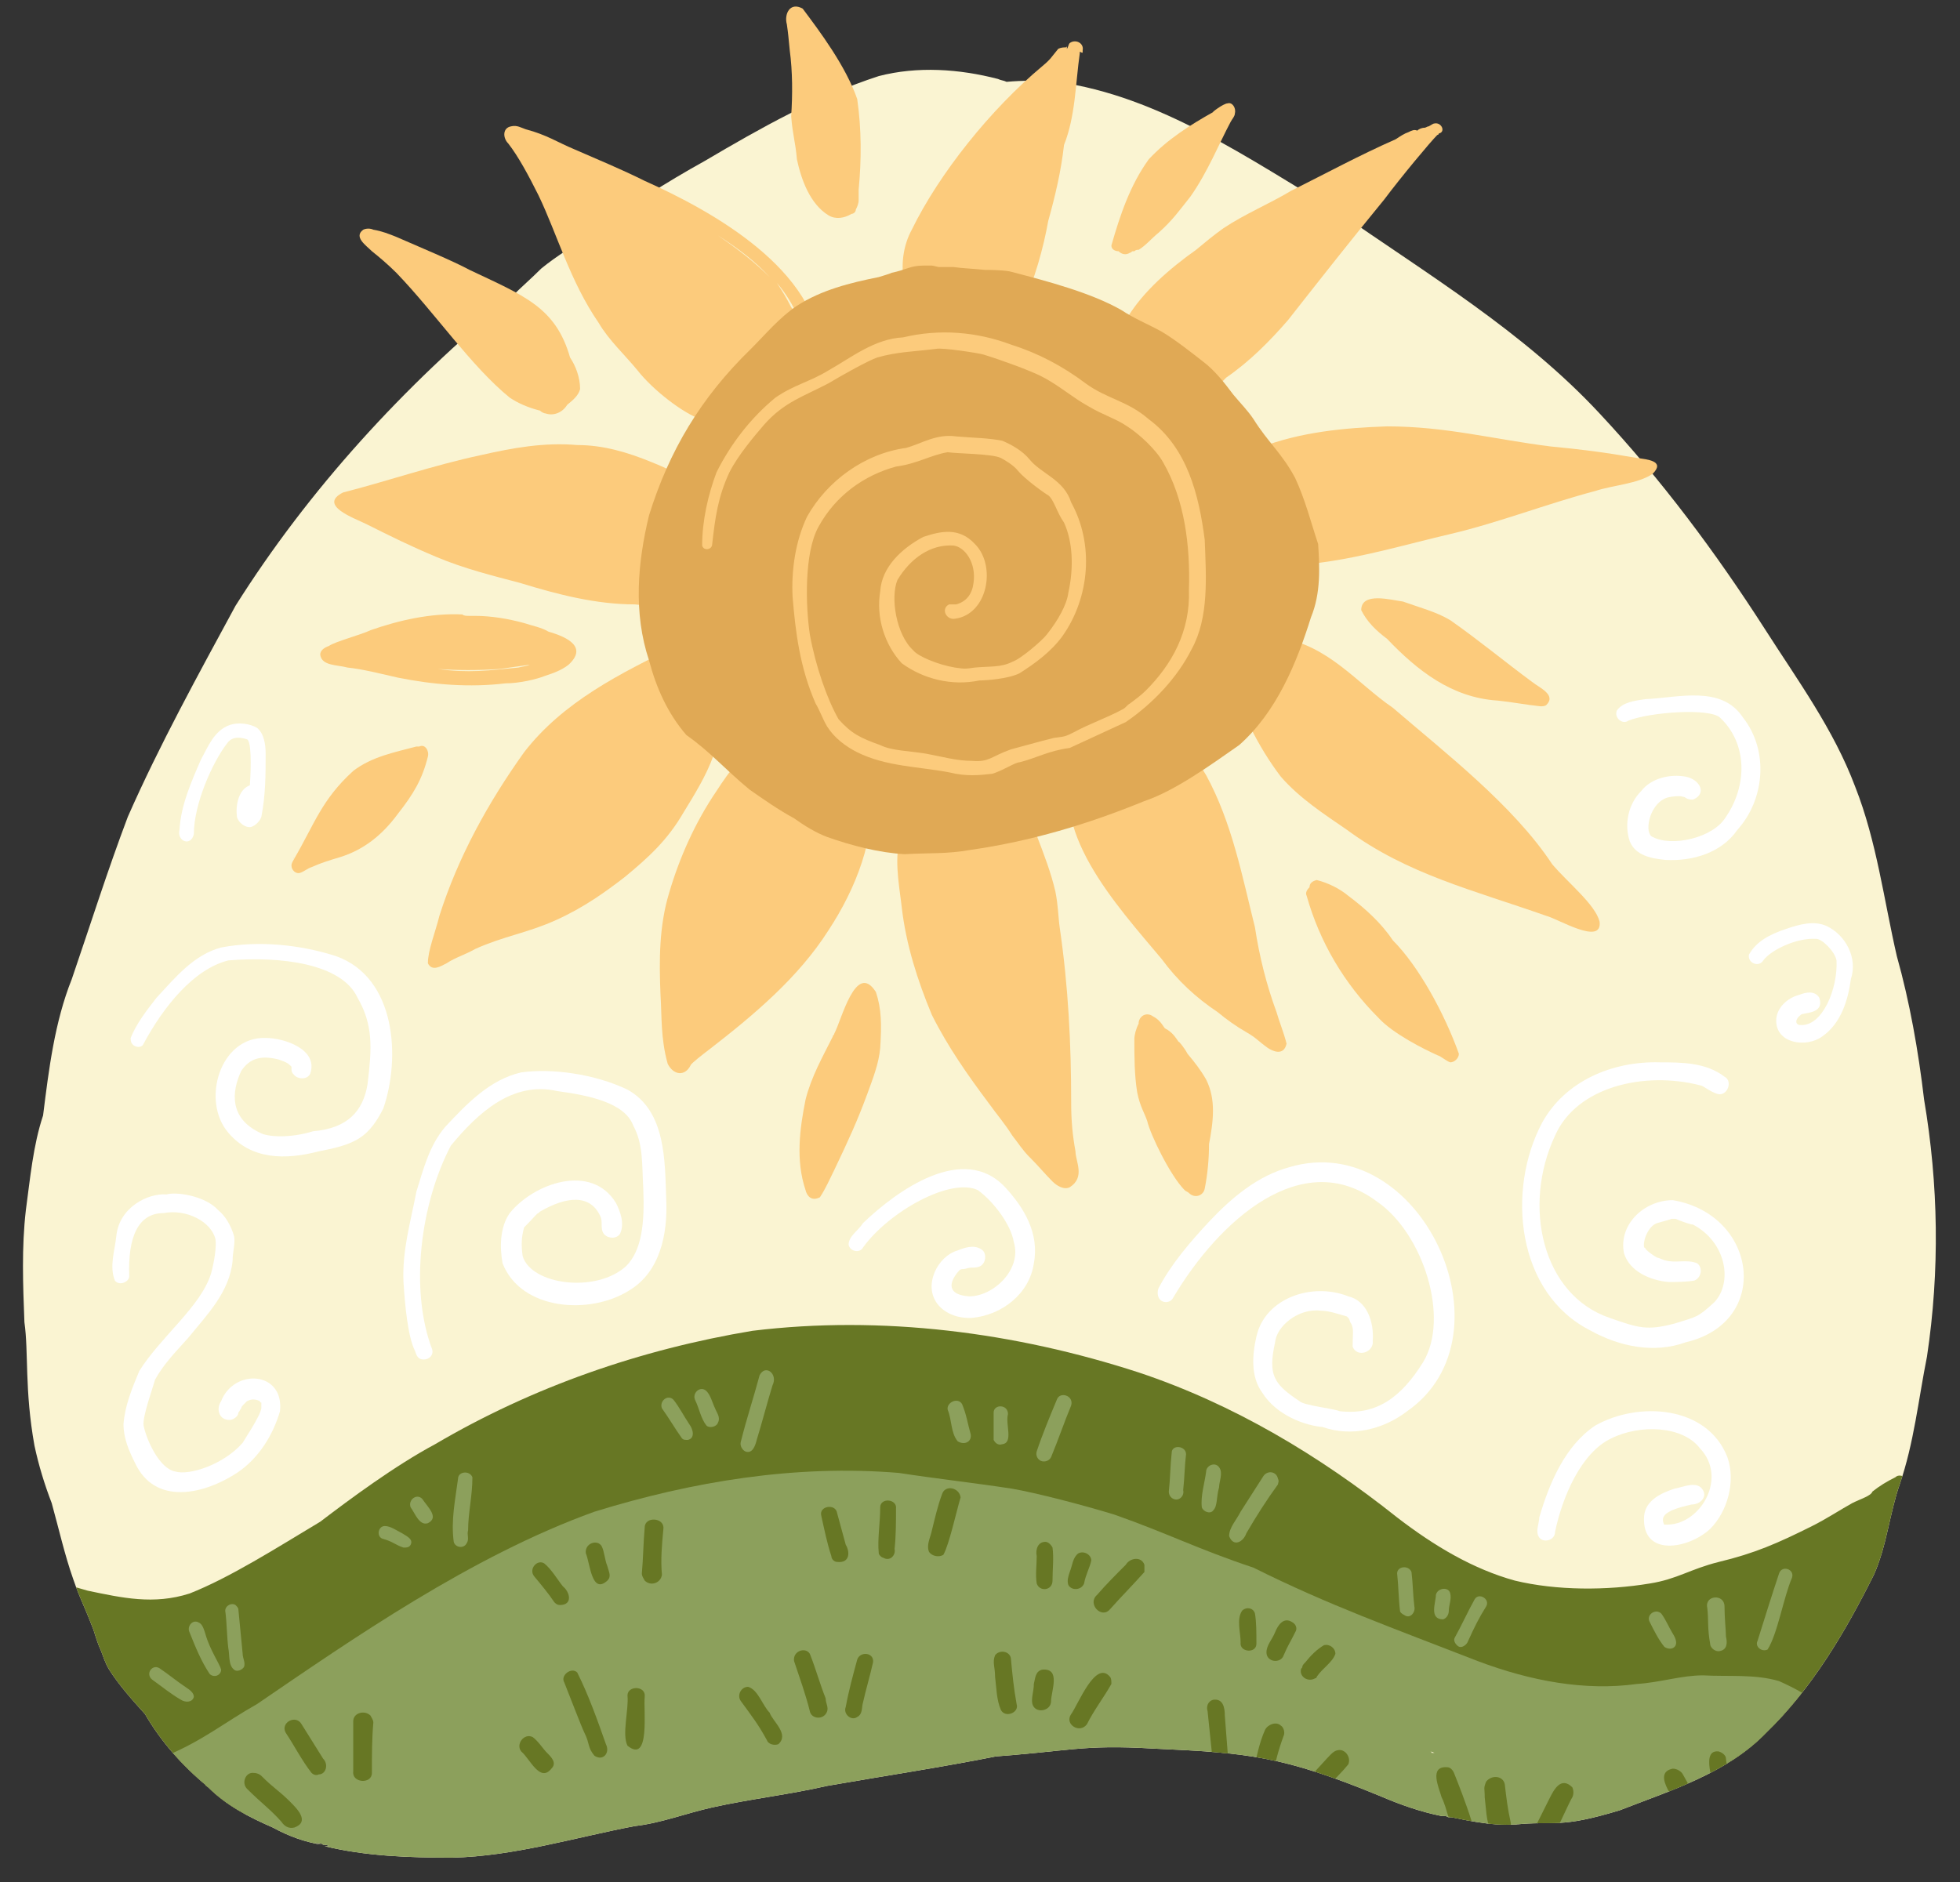 <?xml version="1.0" encoding="utf-8"?>
<!-- Generator: Adobe Illustrator 27.0.0, SVG Export Plug-In . SVG Version: 6.00 Build 0)  -->
<svg version="1.1" xmlns="http://www.w3.org/2000/svg" xmlns:xlink="http://www.w3.org/1999/xlink" x="0px" y="0px"
	 viewBox="0 0 136.5 131.1" style="enable-background:new 0 0 136.5 131.1;" xml:space="preserve">
<rect x="0" y="0" width="136.5" height="131.1" fill="#333333" stroke="none"/>
<style type="text/css">
	.st0{fill:#FFFFFF;}
	.st1{fill:#8CA2CF;}
	.st2{clip-path:url(#SVGID_00000073716978050754240560000001168658036801652913_);}
	.st3{fill:#627EB5;}
	.st4{fill:#8CA05C;}
	.st5{fill:#677724;}
	.st6{fill:#E0A955;}
	.st7{fill:#BBD7FF;}
	.st8{fill:#3C5987;}
	.st9{clip-path:url(#SVGID_00000105409354385281252980000005091587183306433438_);}
	.st10{fill:#669CD3;}
	.st11{clip-path:url(#SVGID_00000043459511903906900410000017722575945361052809_);}
	.st12{fill:#92C4FC;}
	.st13{fill:#FAF4D2;}
	.st14{fill:#FCCB7C;}
	.st15{clip-path:url(#SVGID_00000077299704226222171170000015062272770787064219_);}
	.st16{clip-path:url(#SVGID_00000085972881764678942070000005950789226965074082_);}
	.st17{fill:#C5CAF0;}
	.st18{clip-path:url(#SVGID_00000113336280281874726610000002631339957915712136_);}
	.st19{clip-path:url(#SVGID_00000008858466201774379520000016014034444699690411_);}
	.st20{clip-path:url(#SVGID_00000072280892452170185240000017347405313433834411_);}
	.st21{clip-path:url(#SVGID_00000016063233683043915260000014022641311729626763_);}
	.st22{fill:#F9CC3D;}
	.st23{fill:#FFEAAE;}
	.st24{fill:#FFECB8;}
	.st25{fill:#D3AA37;}
	.st26{fill:#FFE08A;}
	.st27{clip-path:url(#SVGID_00000165918811105967226670000007295842296411426736_);}
	.st28{clip-path:url(#SVGID_00000123399979416257435650000001727890907827334056_);}
	.st29{clip-path:url(#SVGID_00000022548741666132411700000001672685190788226466_);}
	.st30{clip-path:url(#SVGID_00000174572007272795410890000009364938005374819477_);}
	.st31{clip-path:url(#SVGID_00000088112443408780415850000011753686453150150295_);}
	.st32{clip-path:url(#SVGID_00000166667699916726911490000013429561256435689901_);}
	.st33{clip-path:url(#SVGID_00000055675014585889697450000008544216555782991761_);}
	.st34{clip-path:url(#SVGID_00000038382465720846780870000013359786939129949319_);}
	.st35{clip-path:url(#SVGID_00000011007822843081521000000010130355460406225805_);}
	.st36{opacity:0.82;}
	.st37{fill:#BCACAA;}
</style>
<g id="BACKGROUND">
</g>
<g id="OBJECTS">
	<g>
		<path class="st13" d="M134,76.6c-0.4-3.4-1-6.8-1.9-10c-0.9-3.9-1.4-8-2.9-11.8c-1.5-4-4-7.4-6.3-11c-3.4-5.3-7.2-10.4-11.5-15
			c-5.3-5.7-12-9.7-18.3-14.1c-6.1-3.6-12.3-8-19.5-9c-1.2-0.1-2.4-0.1-3.5,0c-0.2-0.1-0.4-0.1-0.6-0.2c-2.7-0.7-5.6-0.9-8.3-0.2
			c-4.3,1.4-8.2,3.6-12.1,5.9c-2.7,1.5-5.4,3.2-7.9,5.1c-1.2,0.8-2.4,1.5-3.5,2.4c-0.7,0.7-1.4,1.3-2.1,2
			c-7.5,6.2-14.1,13.4-19.2,21.5c-2.6,4.8-5.3,9.7-7.5,14.7c-1.4,3.7-2.6,7.5-3.9,11.3c-1.2,3-1.6,6.3-2,9.5
			c-0.7,2.1-0.9,4.4-1.2,6.6c-0.3,2.6-0.2,5.2-0.1,7.8c0.3,2.1,0,4.7,0.7,8.6c0.3,1.4,0.7,2.7,1.2,4c0.5,1.8,0.9,3.6,1.5,5.3
			c0.6,1.7,0.5,1.2,1.4,3.5c0.1,0.3,0.3,1,0.5,1.4c0.2,0.5,0.3,0.9,0.6,1.4c0.7,1.1,1.6,2.1,2.5,3.1c1.1,1.9,2.6,3.6,4.3,5
			c-0.1-0.1-0.2-0.1,0.1,0.1c1.3,1.3,2.9,2.1,4.5,2.8c1.1,0.6,2.2,1,3.4,1.2c-0.4-0.1-0.7-0.2-0.2-0.1c0.1,0,0.2,0,0.3,0.1
			c0.1,0,0.3,0,0.4,0.1c-0.1,0-0.2,0-0.3,0c2.9,0.7,5.9,0.8,8.9,0.8c4.3-0.1,8.5-1.4,12.7-2.2c1.8-0.2,3.6-0.9,5.4-1.3
			c2.7-0.6,5.4-0.9,8-1.5c4-0.7,8-1.3,12-2.1c-0.3,0-0.7,0.1-1,0.1c5.9-0.4,6.7-0.9,11.7-0.6c6.6,0.3,9,0.5,15.8,3.3
			c1.4,0.6,2.8,1.1,4.3,1.4c-0.1,0-0.1,0,0.2,0c0.2,0,0.4,0.1,0.5,0.1c-0.1,0-0.3,0-0.4-0.1c0,0,0,0,0,0c1.9,0.4,3.7,0.8,5.7,0.5
			c-0.3,0-0.7,0.1-1,0.1c3-0.3,3.1,0.3,7.4-1c3.6-1.4,7.5-2.6,10.2-5.4c3.2-3.1,5.5-7,7.5-11c0.9-2,1.1-4.3,1.8-6.3
			c1-2.9,1.3-5.9,1.9-8.9C135.1,88.5,135,82.5,134,76.6"/>
		<g>
			<path class="st14" d="M50.2,47.2c-0.2-0.5-0.8-1.8-0.9-1.8c-0.2-0.3-0.4-0.6-1-0.8c-0.1-0.1-0.2-0.1-0.3,0
				c-0.3,0-0.8,0.1-0.9,0.4c-3.9,1.9-7.9,3.9-10.6,7.4c-2.5,3.5-4.6,7.3-5.9,11.4c-0.3,1.2-0.8,2.4-0.8,3.3c0.3,0.6,0.9,0.2,1.3,0
				c0.6-0.4,1.3-0.6,2-1c2-0.9,3.6-1.1,5.6-2c2-0.9,3.5-2,4.8-3c1.7-1.4,3-2.6,4.1-4.5c0.8-1.3,1.6-2.6,2.1-4
				c0.2-0.9,0.7-1.8,0.9-2.7C50.7,49,50.4,48,50.2,47.2"/>
			<path class="st14" d="M47.7,45.5C47.7,45.5,47.7,45.5,47.7,45.5C47.7,45.5,47.7,45.5,47.7,45.5C47.7,45.5,47.7,45.5,47.7,45.5
				C47.7,45.5,47.7,45.5,47.7,45.5"/>
			<path class="st14" d="M60.7,54.8c-0.1-1.4-0.4-2.9-1-4.1c-0.3-0.5-0.7-0.9-1.3-1.1c-0.4-0.1-0.8,0-0.7,0c-0.1,0-0.1,0-0.2,0
				c0,0,0,0,0,0c0,0,0,0,0,0c0,0-0.1,0-0.1,0c0,0,0,0,0.1,0c-0.1,0-0.2,0-0.3,0.1c0,0-0.1,0-0.1,0c-0.2,0-0.4,0-0.6,0
				c-1.3,0.1-2.4,0.8-3.3,1.6c-1.4,1.1-2.4,2.4-3.3,3.8c-1.5,2.2-2.6,4.7-3.3,7.1c-0.7,2.3-0.7,4.7-0.6,7.1c0.1,1.5,0,3,0.5,4.8
				c0.4,0.8,1.2,0.9,1.6,0.1c0-0.1,0.9-0.8,1.3-1.1c3.1-2.4,6.2-5,8.3-8.3C59.6,61.9,61,58.4,60.7,54.8"/>
			<path class="st14" d="M57.5,49.7C57.5,49.7,57.5,49.7,57.5,49.7C57.5,49.7,57.5,49.7,57.5,49.7C57.5,49.7,57.5,49.7,57.5,49.7"/>
			<path class="st14" d="M74.9,80.2c-0.2-1.1-0.3-2.1-0.3-3.4c0-4.1-0.2-8.1-0.8-12.2c-0.1-0.7-0.1-1.5-0.3-2.5
				c-0.3-1.3-0.8-2.6-1.3-3.9c-0.3-0.7-0.5-1.4-0.8-2.1c-0.4-1.5-0.9-2.9-2.2-3.8c0,0,0,0-0.1-0.1c-0.3-0.3-0.6-0.6-1.1-0.7
				c-1.1-0.4-1.9,0.3-2.5,1.1c-0.1,0-0.3,0.1-0.4,0.2c-1.1,1.9-2.1,3.8-2.5,6c-0.3,1.4,0.1,3.4,0.2,4.4c0.3,2.6,1.1,5.1,2.1,7.5
				c1.1,2.2,2.5,4.2,4,6.2c0.5,0.7,1.1,1.4,1.6,2.2c0.4,0.5,0.7,1,1.2,1.5c0,0,0,0,0.1,0.1c0.5,0.5,1,1.1,1.5,1.6
				c0.3,0.3,0.8,0.6,1.2,0.4C75.6,82,74.9,80.9,74.9,80.2"/>
			<path class="st14" d="M88.9,70.5c-0.7-1.9-1.2-3.9-1.5-5.9C86.5,61,85.8,57.3,84,54c-0.9-1.5-1.9-3-3.5-3.9
				c-0.5-0.3-1-0.7-1.6-0.7c-1.8,0.1-3.4,1.6-3.9,3.3c0,0.1,0,0.1,0,0.2c-2.3,4.7,2.8,10.2,5.9,13.9c1.1,1.5,2.4,2.7,3.9,3.7
				c0.6,0.5,1.3,1,2,1.4c0.7,0.4,0.8,0.6,1.5,1.1c0.3,0.2,1.1,0.6,1.3-0.3C89.4,71.9,89.1,71.2,88.9,70.5"/>
			<path class="st14" d="M49.9,35.2c0-0.2-0.1-0.4-0.2-0.5c-1.2-1.1-2.8-1.9-4.3-2.5C43.7,31.5,42,31,40.2,31
				c-2.3-0.2-4.5,0.2-6.7,0.7c-3.3,0.7-6.8,1.9-9.6,2.6c-1.8,0.9,0.8,1.8,1.6,2.2c1.8,0.9,3,1.5,4.9,2.3c1.9,0.8,3.9,1.3,5.8,1.8
				c2.6,0.8,5.3,1.5,8,1.5c1.8,0.2,3.5-0.1,5-1.2c0.5-0.3,1-0.6,1.3-1c0.4-0.6,0.6-1.3,0.7-2.1C51.3,36.8,50.8,35.9,49.9,35.2"/>
			<path class="st14" d="M38.2,44c-0.5-0.3-1.1-0.4-1.7-0.6c-1.1-0.3-2.3-0.5-3.4-0.5c-0.1,0-0.3,0-0.4,0c-0.2,0-0.4,0-0.5-0.1
				c-2.2-0.1-4.4,0.4-6.4,1.1c-0.6,0.3-2.5,0.8-2.9,1.1c-0.3,0.1-0.6,0.3-0.6,0.6c0.1,0.8,1.2,0.7,1.9,0.9c1,0.1,2.2,0.4,3.5,0.7
				c2.5,0.5,5,0.7,7.5,0.4c1,0,2.2-0.3,2.7-0.5c0.6-0.2,1.2-0.4,1.7-0.8C40.9,45.1,39.6,44.4,38.2,44 M30.5,46.6
				C30.4,46.6,30.4,46.6,30.5,46.6c1.4,0.1,2.8,0.1,4.3,0c0.7-0.1,1.4-0.2,2.1-0.3c-0.2,0.1-0.4,0.1-0.8,0.2
				C34.1,46.7,32.6,46.9,30.5,46.6"/>
			<path class="st14" d="M61,69.1c-1.4-2.2-2.4,2-2.9,2.9c0,0.1-0.1,0.1-0.1,0.2c-0.7,1.4-1.5,2.8-1.9,4.4c-0.4,2-0.7,4.2,0,6.3
				c0.1,0.4,0.4,0.8,1,0.5c0.4-0.6,0.7-1.3,1-1.9c1-2.1,1.6-3.4,2.3-5.3c0.4-1.1,0.8-2.1,0.9-3.2C61.4,71.4,61.4,70.3,61,69.1"/>
			<path class="st14" d="M84,75.2c-0.4-0.7-0.8-1.2-1.3-1.8c-0.2-0.4-0.7-1-0.6-0.8c-0.2-0.3-0.4-0.6-0.7-0.8
				c-0.1-0.1-0.2-0.1-0.3-0.2c-0.2-0.3-0.4-0.6-0.8-0.8c-0.4-0.3-0.9-0.1-1,0.4c0,0,0,0,0,0.1c-0.2,0.4-0.3,0.8-0.3,1.1
				c0,1.2,0,2.5,0.2,3.7c0.2,1,0.5,1.4,0.7,2c0.2,0.9,1.6,3.8,2.6,4.8c0.1,0.1,0.2,0.1,0.3,0.2c0,0,0,0,0,0c0.4,0.4,1,0.2,1.1-0.3
				c0.2-1,0.3-2.1,0.3-3.1C84.5,78.1,84.7,76.6,84,75.2"/>
			<path class="st14" d="M29.2,52C29.2,52,29.2,52,29.2,52c-0.1,0-0.1,0-0.2,0c-1.5,0.4-3.1,0.7-4.4,1.7c-2.2,2-2.7,3.7-4.1,6.1
				c-0.1,0.2-0.2,0.3-0.2,0.5c0,0.3,0.3,0.6,0.6,0.5c0.3-0.1,0.5-0.3,0.8-0.4c0.7-0.3,1-0.4,2-0.7c1.6-0.5,2.9-1.5,4-3
				c1.1-1.4,1.7-2.4,2.1-4C29.9,52.3,29.6,51.8,29.2,52"/>
			<path class="st14" d="M20.5,59.7C20.5,59.8,20.5,59.8,20.5,59.7C20.4,59.9,20.4,59.8,20.5,59.7"/>
			<polyline class="st14" points="20.5,59.7 20.5,59.7 20.5,59.7 20.5,59.7 			"/>
			<path class="st14" d="M57.2,24.8c-0.2-6-7.6-10.1-12.3-12.2c-1.6-0.8-3.3-1.5-4.9-2.2c-1.2-0.5-1.9-1-3.4-1.4
				c-0.3-0.1-0.6-0.3-1-0.2c-0.6,0.1-0.6,0.8-0.2,1.2c0.7,0.9,1.4,2.2,2.1,3.6c1.3,2.7,2.2,6,4.2,8.9c0.7,1.2,1.8,2.2,2.7,3.3
				c1.1,1.4,3.2,3,4.4,3.4c1.9,0.9,3.9,2.1,6.1,1.4c1.3-0.5,2.3-1.7,2.6-3C57.7,26.6,57.5,25.6,57.2,24.8 M50,16.4
				c1.4,0.9,2.6,1.8,3.6,2.9C52.5,18.2,51.3,17.3,50,16.4 M55.6,22.1c-0.2-0.2-0.3-0.5-0.5-0.7c-0.3-0.6-0.6-1.1-1-1.7
				C54.7,20.4,55.2,21.2,55.6,22.1"/>
			<path class="st14" d="M40.4,27.1c0-0.8-0.3-1.6-0.7-2.2c-1-3.5-3.2-4.3-7-6.1c-1.1-0.6-3.5-1.6-5.1-2.3c-0.5-0.2-1-0.4-1.6-0.5
				c-0.2-0.1-0.5-0.1-0.7,0c-0.7,0.5,0.2,1.1,0.6,1.5c0.5,0.4,1.1,0.9,1.7,1.5c2.7,2.8,5.2,6.5,7.9,8.7c0.6,0.4,1.3,0.7,2.1,0.9
				c0.1,0.1,0.3,0.2,0.4,0.2c0.6,0.2,1.2-0.1,1.5-0.6C40,27.8,40.3,27.5,40.4,27.1"/>
			<path class="st14" d="M111.4,64.2c-0.3-1.2-2.2-2.7-3.3-4c-2.7-4.1-7.5-7.8-11.1-10.9c-2.5-1.7-4.5-4.4-8-4.9
				c-0.7-0.1-1.4-0.1-2.1,0.1c-0.4,0.1-0.9,0.2-1.2,0.5c-0.4,0.4-0.4,0.9-0.4,1.4c0,0.2,0.1,0.4,0.3,0.6c0.8,2.5,2,5,3.6,7.1
				c1.3,1.5,3,2.6,4.6,3.7c4.2,3.1,8.8,4.2,13.9,6C108.5,64,111.6,65.9,111.4,64.2"/>
			<path class="st14" d="M101.6,73.4c-1-2.8-2.8-6.1-4.6-7.9c-0.8-1.2-1.9-2.2-3.1-3.1c-0.6-0.5-1.4-0.9-2.2-1.1
				c-0.4,0.1-0.5,0.3-0.5,0.5C91,62,90.9,62.2,91,62.4c0.9,3.2,2.6,6.1,5,8.5c1,1.1,3.2,2.2,4.1,2.6c0.3,0.1,0.6,0.4,0.9,0.5
				C101.3,74,101.6,73.7,101.6,73.4"/>
			<path class="st14" d="M106.7,47.5c-1.9-1.4-3.7-2.9-5.7-4.3c-1-0.6-2.2-0.9-3.3-1.3c-0.8-0.1-2.9-0.7-2.9,0.6
				c0.4,0.8,1,1.4,1.8,2c2.1,2.2,4.5,4.1,7.7,4.3c1,0.1,2,0.3,3,0.4c0.1,0-0.1,0-0.1,0c0.2,0,0.4,0,0.5-0.1
				C108.4,48.4,107.2,47.9,106.7,47.5"/>
			<path class="st14" d="M114,31.9c-2.3-0.4-3.9-0.6-6-0.8c-4-0.5-7.3-1.4-11.4-1.4c-3,0.1-6.1,0.4-8.9,1.5c-1.4,0.7-2.7,1.7-4,2.6
				c-0.1,0.1-0.1,0.2-0.1,0.3c0,0.1,0,0.2,0.1,0.3c-0.3,0.3-0.5,0.6-0.5,1c0,0.6,0.4,1.1,0.5,1.7c0.2,0.7,0.7,1.3,1.3,1.7
				c0.6,0.4,1.3,0.5,1.9,0.6c1.9,0.2,3.1,0,5-0.2c3.1-0.4,6.1-1.3,9.1-2c3.4-0.8,6.7-2.1,10.1-3c1.2-0.4,3-0.5,4-1.2
				C116,32.1,114.7,32,114,31.9"/>
			<path class="st14" d="M99.9,8.6c-0.1,0-0.2,0.1-0.4,0.2c-0.1,0-0.2,0.1-0.3,0.1C99,8.9,98.8,9,98.7,9.1c-0.2-0.1-0.4,0-0.6,0.1
				c-0.3,0.1-0.6,0.3-0.9,0.5c-2.5,1.1-4.9,2.4-7.3,3.6c-1.5,0.9-3.2,1.6-4.7,2.6c-0.7,0.5-1.3,1-1.9,1.5c-3.8,2.7-7,6.2-5.4,10.3
				c0.2,0.3,0.3,0.6,0.6,0.7c0,0,0,0,0,0c0.2,0.3,0.4,0.6,0.7,0.8c2.2,0.6,4.3-0.9,6.1-2.8c0,0,0.1-0.1,0.1-0.1c1.6-1.1,3-2.5,4.3-4
				c2.2-2.8,4.4-5.6,6.7-8.4c1.2-1.6,3.2-4,3.7-4.5v0c0,0,0.1,0,0.1-0.1C100.7,9.2,100.4,8.5,99.9,8.6"/>
			<path class="st14" d="M75.4,3.6c0,0,0-0.1,0-0.1C75.5,3,74.9,2.7,74.5,3c-0.1,0.1-0.1,0.3-0.2,0.4c0,0,0,0,0,0l0,0c0,0,0,0,0-0.1
				c0,0,0-0.1,0-0.1c0,0,0,0,0,0c0,0,0,0,0,0c0,0,0,0.1-0.1,0.1c-0.1,0-0.3,0-0.5,0.1c-0.5,0.6-0.5,0.7-1.1,1.2
				c-3.6,3-7.2,7.5-9.1,11.4c-0.6,1.1-0.8,2.5-0.5,3.8c0.3,0.8,0.7,1.6,1,2.3c0.1,0.4,0.2,0.8,0.5,1.1c0,0,0.1,0,0.1,0.1
				c0.1,0.2,0.2,0.3,0.4,0.4c0.1,0,0.1,0,0.2,0c2.4,1.5,4.7-0.4,6-2.6c0.8-1.3,1.5-4,1.8-5.7c0.5-1.8,0.9-3.5,1.1-5.3
				c0.8-2,0.8-4.3,1.1-6.4c0,0,0,0,0-0.1C75.4,3.7,75.4,3.7,75.4,3.6C75.4,3.6,75.4,3.6,75.4,3.6"/>
			<path class="st14" d="M78.7,17.5C78.7,17.5,78.6,17.5,78.7,17.5C78.6,17.5,78.6,17.5,78.7,17.5C78.6,17.5,78.6,17.5,78.7,17.5"/>
			<path class="st14" d="M85.5,7.2c-0.3,0-1.2,0.7-1,0.6c-1.6,0.9-3.2,1.9-4.5,3.3c-1.3,1.8-2,3.9-2.6,6c0,0.3,0.3,0.4,0.5,0.4
				c0.2,0.2,0.5,0.3,0.8,0.1c0.1,0,0.1-0.1,0.2-0.1c0,0,0,0,0.1,0c0.1-0.1,0.2-0.1,0.3-0.1c0.5-0.3,0.9-0.8,1.4-1.2
				c1-0.9,1.4-1.5,2.2-2.5c1.2-1.7,2-3.7,2.8-5.2c0.1-0.2,0.3-0.4,0.3-0.6C86.1,7.5,85.8,7.1,85.5,7.2"/>
			<path class="st14" d="M78.7,17.5C78.7,17.5,78.7,17.5,78.7,17.5C78.7,17.4,78.7,17.5,78.7,17.5"/>
			<path class="st14" d="M59.6,14.6c0.1-0.2,0.2-0.4,0.2-0.7c0-0.2,0-0.5,0-0.7C60,11.1,60,9,59.7,6.9c-0.8-2.3-2.6-4.7-3.8-6.3
				c-0.9-0.5-1.3,0.4-1.1,1.1c0.1,0.7,0.1,0.8,0.2,1.8c0.2,1.5,0.2,3.1,0.1,4.6c0.1,1.3,0.3,1.8,0.4,3c0.3,1.4,0.9,3.1,2.2,3.9
				c0.5,0.3,1.1,0.2,1.6-0.1C59.4,14.9,59.6,14.8,59.6,14.6"/>
			<path class="st6" d="M66.4,18.6L66.4,18.6C66.3,18.6,66.3,18.6,66.4,18.6"/>
			<g>
				<path class="st6" d="M91.8,37.9c-0.5-1.5-0.9-3.1-1.6-4.6c-0.9-1.7-1.9-2.5-2.9-4.1c-0.4-0.6-0.9-1.1-1.4-1.7
					c-0.6-0.8-1.3-1.7-2.1-2.3c-0.9-0.7-1.9-1.5-2.9-2.1c-0.9-0.5-1.9-0.9-2.8-1.5c-2.1-1.2-5.1-2-7.8-2.7c-0.6-0.1-1.5-0.1-1.7-0.1
					c-1-0.1-1.5-0.1-2.2-0.2c0,0,0.1,0,0,0c-0.1,0-0.2,0-0.2,0c-0.3,0-0.5,0-0.8,0c-0.1,0-0.4-0.1-0.5-0.1c-0.1,0-0.3,0-0.4,0
					c-0.1,0-0.1,0-0.2,0c-0.9,0-1.2,0.3-2.2,0.5c-0.2,0.1-0.6,0.2-0.9,0.3c-2,0.4-4,0.9-5.7,2c-1.2,0.8-2.2,2-3.2,3
					c-3.5,3.4-5.7,7.1-7.1,11.6c-0.8,3.3-1.1,6.8,0,10.1c0.5,1.9,1.3,3.7,2.6,5.2c1.7,1.2,2.7,2.4,4.4,3.8c1,0.7,2,1.4,3.1,2
					c0.7,0.5,1.5,1,2.3,1.3c1.7,0.6,3.6,1.1,5.4,1.2c1.8-0.1,2.9,0,4.6-0.3c4.2-0.6,8.2-1.8,12.1-3.4c2.1-0.7,4.6-2.5,6.6-3.9
					c2.6-2.3,4-5.7,5-8.9C92,41.3,91.9,39.5,91.8,37.9"/>
				<path class="st14" d="M83.9,37.6c-0.4-3.1-1.2-6.4-3.9-8.4c-1.5-1.3-2.9-1.4-4.4-2.5c-1.6-1.2-3.3-2.1-5.2-2.7
					c-2.4-0.9-5-1.1-7.5-0.5c-2,0.1-3.6,1.4-5.2,2.3c-1.3,0.8-2.4,1-3.7,1.9c-1.7,1.4-3.1,3.2-4.1,5.2c-0.6,1.6-1,3.4-1,5.1
					c0.1,0.4,0.7,0.3,0.7-0.1c0.2-1.8,0.4-3.3,1.2-5c0.6-1.2,1.8-2.6,2.4-3.3c1.4-1.6,2.8-2,4.5-2.9c1-0.6,2.8-1.6,3.4-1.8
					c1.4-0.4,2.5-0.4,4.1-0.6c0.4-0.1,3,0.3,3.3,0.4c1.3,0.4,3.2,1.1,4,1.5c1.2,0.6,2.2,1.5,3.3,2.1c1,0.6,2,0.9,2.7,1.4
					c0.8,0.5,2,1.6,2.5,2.5c1.5,2.6,1.9,5.8,1.8,8.9c0.1,2.9-1.2,5.2-3,7c-0.3,0.3-0.7,0.6-1.1,0.9c-0.2,0.1-0.3,0.3-0.5,0.4
					c0,0,0,0,0,0c-1.1,0.6-2.3,1-3.4,1.6c-0.6,0.3-0.6,0.3-1.4,0.4c-1.2,0.3-1.5,0.4-3,0.8c-1.4,0.5-1.5,0.9-2.7,0.8
					c-1.1,0-2.1-0.3-3.2-0.5c-1.2-0.2-2.4-0.2-3.2-0.6c-1.4-0.5-2-0.8-2.9-1.8c-0.8-1.4-1.6-3.7-2-5.9c-0.3-2-0.4-5.7,0.6-7.5
					c1.2-2.2,3.2-3.6,5.4-4.2c1.5-0.2,2.4-0.8,3.6-1c0.6,0.1,3.1,0.1,3.7,0.4c0.2,0.1,0.9,0.5,1.2,0.9c0.5,0.6,1.9,1.6,2.1,1.7
					c0.4,0.3,0.6,1.2,1.1,1.9c0.6,1.3,0.7,3.1,0.3,4.9c-0.1,0.8-0.7,1.9-1.5,2.9c-0.3,0.4-1.8,1.7-2.4,1.9c-0.8,0.4-1.5,0.3-2.6,0.4
					c-0.7,0.1-0.7,0.1-1.4,0c-1.2-0.2-2.6-0.8-2.9-1.2c-1.2-1.1-1.6-3.7-1.1-4.9c0.9-1.5,2.3-2.5,3.9-2.4c0.8,0.1,1.6,1.2,1.4,2.6
					c-0.1,0.8-0.5,1.3-1.2,1.5c0,0,0,0-0.1,0c0,0-0.1,0-0.1,0c0,0,0,0,0,0c-0.1,0-0.3,0-0.3,0c-0.6,0.3-0.2,1.1,0.4,1
					c2.3-0.3,2.9-3.7,1.4-5.2c-1.1-1.2-2.4-0.9-3.6-0.5c-1.5,0.8-2.9,2.1-3,3.8c-0.3,1.8,0.3,3.7,1.5,5c1.5,1.1,3.5,1.6,5.4,1.2
					c0.4,0,2-0.1,2.8-0.5c1.1-0.7,2.2-1.5,3-2.6c1.9-2.7,2.2-6.4,0.6-9.3c-0.5-1.6-2.1-2-2.9-3c-0.5-0.6-1.2-1-1.9-1.3
					c-1-0.2-2.1-0.2-3.2-0.3c-1.4-0.2-2.4,0.5-3.5,0.8c-2.9,0.4-5.5,2.3-6.9,4.8c-0.8,1.7-1.1,3.7-1,5.6c0.2,2.4,0.5,4.9,1.6,7.4
					c0.3,0.5,0.5,1.1,0.8,1.6c0.5,0.8,1.3,1.4,2.1,1.8c2,1,4.3,1,6.4,1.4c1.2,0.3,2.1,0.2,3,0.1c0.7-0.2,1.6-0.8,1.9-0.8
					c1.2-0.3,2-0.8,3.5-1c1.3-0.6,2.6-1.2,3.9-1.8c1.9-1.3,3.6-3.1,4.6-5.1C84.2,43,84,40.2,83.9,37.6"/>
			</g>
		</g>
		<g>
			<path class="st0" d="M15.4,97.6c-0.4,0.6-0.1,1.4,0.7,1.3c0.3-0.1,0.5-0.3,0.5-0.5c0,0,0,0,0,0c0,0,0,0,0,0
				c0.1-0.1,0.1-0.2,0.2-0.3c0-0.1,0.1-0.2,0.2-0.3c0.1-0.1,0.1-0.1,0.2-0.2c0.2-0.1,0.5-0.2,0.9,0c0,0,0,0,0,0
				c0,0.1,0.1,0.1,0.1,0.1c0,0,0,0,0,0.1c0,0.1,0,0.1,0,0.2c0,0,0,0.1,0,0.1c-0.1,0.6-1.2,2.2-1.3,2.4c-1.3,1.5-3.7,2.3-4.7,2
				c-1.1-0.2-2-2.2-2.2-3.2c-0.1-0.6,0.7-2.8,0.8-3.2c0.6-1.1,1.5-2,2.3-2.9c1.3-1.6,2.9-3.2,3.1-5.4c0-0.6,0.2-1.2,0.1-1.7
				c-0.2-0.7-0.6-1.4-1.1-1.8c-0.9-1-2.9-1.3-3.6-1.1c-1.3-0.1-3.3,0.9-3.5,2.9c-0.1,1-0.5,2.1-0.1,3.1c0.3,0.4,1,0.1,1-0.3
				c-0.1-2.7,0.6-4.4,2.4-4.4c1.6-0.3,3.3,0.6,3.6,1.8c0.1,0.5-0.1,1.7-0.3,2.4c-0.7,2.3-3.5,4.4-5,6.8c-0.5,1.2-1,2.4-1.1,3.7
				c0,1,0.4,1.9,0.8,2.7c1.4,3,4.8,2.2,7.1,0.7c1.5-1,2.5-2.6,3-4.3C19.8,95.5,16.3,95.3,15.4,97.6"/>
			<path class="st0" d="M23.4,66.6c-2.5-0.8-5.4-1.1-8-0.6c-1.9,0.5-3.2,2.1-4.5,3.5c-0.7,0.9-1.4,1.8-1.8,2.8c0,0.1,0,0.3,0.1,0.4
				c0.2,0.3,0.7,0.3,0.8,0c1.4-2.6,3.5-5.2,5.9-5.8c3.6-0.3,7.9,0.2,9,2.6c1.1,1.9,1,3.5,0.7,6c-0.3,1.9-1.4,3.1-3.8,3.3
				c-1.6,0.5-3.2,0.4-3.7,0.1c-2.1-1-2-2.8-1.3-4.3c0.6-0.9,1.4-1.1,2.6-0.8c0.6,0.2,0.7,0.3,0.9,0.5c0,0,0,0,0,0c0,0.1,0,0.1,0,0.1
				c0,0.2,0,0.3,0.2,0.5c0.3,0.3,0.9,0.3,1.1-0.1c0.6-1.7-1.8-2.5-3.1-2.5c-3.2-0.1-4.5,4.4-2.6,6.6c1.6,1.9,4,1.9,6.3,1.3
				c1-0.2,2-0.4,2.8-0.9c0.8-0.5,1.3-1.3,1.7-2.1C27.9,73.7,27.6,68.1,23.4,66.6"/>
			<path class="st0" d="M46.4,83.6c-0.1-2.7,0-6.2-2.7-7.7c-2.3-1.1-5.3-1.5-7.4-1.2c-2.2,0.5-3.8,2.2-5.3,3.8
				c-1.1,1.3-1.5,2.9-2,4.5c-0.4,2.1-1,4.1-0.9,6.3c0.1,1.6,0.3,3.8,0.8,4.8c0.1,0.3,0.2,0.6,0.6,0.6c0.4,0,0.7-0.3,0.6-0.7
				c-1.6-4.2-0.8-10.2,1.3-14.2c1.9-2.3,4.3-4.5,7.4-3.8c2.2,0.3,4.7,0.8,5.3,2.4c0.7,1.3,0.6,2.6,0.7,4.4c0.1,2.4-0.1,4.3-1.2,5.4
				c-2.1,1.9-6.6,1.3-7.2-0.7c-0.1-0.7-0.1-1.3,0.1-2c0.7-0.7,0.9-1,1-1c0,0,0.1-0.1,0.1-0.1c1.9-1.1,3.5-1.2,4.2,0.3
				c0.1,0.2,0.1,0.4,0.1,0.6c0,0.2,0,0.5,0.2,0.7c0.3,0.3,0.9,0.3,1.1-0.1c0.3-0.7,0-1.5-0.3-2.1c-1.7-2.8-5.7-1.4-7.4,0.7
				c-0.7,1-0.7,2.4-0.5,3.5c1.3,3.3,6.1,3.6,8.8,1.9C46,88.6,46.5,85.9,46.4,83.6"/>
			<path class="st0" d="M70,82.7c-2.9-3.1-7.5,0.2-9.9,2.5c-0.3,0.5-1,0.9-1,1.5c0.1,0.5,0.8,0.6,1,0.2c1.8-2.5,6.1-4.9,8-4
				c1.1,0.8,2.3,2.4,2.5,3.6c0.6,1.9-1.4,3.8-3.1,3.8c-1.5-0.1-1.5-0.9-0.7-1.8c0.1-0.1,0.2-0.1,0.3-0.1c0.1,0,0.4-0.1,0.5-0.1
				c0.3,0,0.6,0,0.8-0.2c0.3-0.3,0.3-0.9-0.1-1.1c-0.5-0.3-1.1-0.1-1.6,0.1c-0.7,0.2-1.3,0.8-1.6,1.5c-0.8,1.9,0.7,3.3,2.6,3.2
				c2.1-0.2,4-1.7,4.3-3.8C72.4,85.9,71.3,84.1,70,82.7"/>
			<path class="st0" d="M89.8,81.3c-2.2,0.6-4,2.1-5.6,3.8c-1.3,1.4-2.6,2.9-3.5,4.6c-0.1,0.2-0.1,0.5,0,0.7c0.2,0.4,0.8,0.4,1,0
				c3.2-5.4,9-10.6,14.2-6.7c3.2,2.2,5.1,8.1,3.2,11.2c-1.5,2.4-3.2,3.7-5.8,3.4c-0.5-0.2-2.5-0.4-2.8-0.7c-1.8-1.2-2.2-1.8-1.7-4.1
				c0.1-1.1,1.6-2.4,3.2-2.2c0.6,0,1.4,0.3,1.8,0.4c0,0,0.1,0.1,0.1,0.1c0.1,0.1,0.1,0.3,0.2,0.4c0.2,0.4,0.1,0.7,0.1,1.6
				c0.3,0.8,1.5,0.4,1.4-0.4c0.1-1.3-0.4-2.8-1.7-3.1c-2.5-1-5.8,0.1-6.4,2.8c-0.3,1.3-0.4,2.8,0.4,3.9c1,1.6,3,2.3,4.2,2.4
				c2,0.7,4.2,0.2,5.9-1.1C105.6,93,98.9,78.6,89.8,81.3"/>
			<path class="st0" d="M121.4,50c-1.5-2.3-4.5-1.4-6.8-1.3c-0.7,0.1-1.6,0.2-2,0.8c-0.2,0.5,0.4,1,0.8,0.7c1.5-0.6,5.7-0.9,6.4-0.2
				c1.9,1.8,1.9,4.7,0.4,6.9c-0.9,1.5-3.8,2.1-5.1,1.4c-0.6-0.2-0.3-2.2,0.9-2.7c0.2-0.1,1-0.2,1.2-0.1c0.2,0,0.2,0.2,0.7,0.2
				c1-0.4,0.5-1.4-0.5-1.6c-1.1-0.2-2.4,0.1-3.1,1c-0.9,0.9-1.2,2.3-0.8,3.5c0.4,1,1.5,1.2,2.5,1.3c1.9,0.1,3.9-0.5,5-2.1
				C122.9,55.7,123.2,52.3,121.4,50"/>
			<path class="st0" d="M116.5,83.6c-2,0-3.8,1.7-3.4,3.7c0.4,1.3,1.9,1.9,3.1,2c0.6,0,1.2,0,1.8-0.1c0.5-0.2,0.6-0.9,0.2-1.2
				c-0.7-0.3-1.5,0-2.2-0.2c-0.1,0-0.5-0.2-0.6-0.2c-0.2-0.1-0.6-0.4-0.7-0.5c0,0-0.1-0.1-0.1-0.1c0,0,0-0.1-0.1-0.1
				c-0.1-0.5,0.3-1.5,0.9-1.7c0,0,1.1-0.3,1-0.3c0.1,0,0.2,0,0.3,0c0.2,0.1,1,0.4,1.2,0.4c2.3,1.2,2.8,4,1.5,5.4
				c-1.2,1.1-1.2,1-2.8,1.5c-1.9,0.5-2.5,0.3-4.5-0.4c-4.7-1.6-6.1-7.8-3.8-12.7c1.5-3.4,6.2-4.5,10.1-3.5c0.2,0,0.6,0.4,1.2,0.6
				c0.7,0.2,1.1-0.9,0.5-1.2c-1.3-1-3-1-4.5-1c-3.3-0.1-6.6,1.3-8.2,4.2c-2.5,4.7-1.8,11.9,3.4,14.5c2,1.1,4.4,1.6,6.6,0.8
				C123.4,92.1,122.4,84.6,116.5,83.6"/>
			<path class="st0" d="M120.3,101.5c-1.4-3.6-6.2-3.9-9.2-2.2c-2.1,1.4-3.2,4-3.9,6.4c0,0.4-0.3,1,0,1.4c0.3,0.4,1.1,0.2,1.1-0.4
				c0.5-2.4,1.8-5.5,3.9-6.5c2-1,5-0.9,6.2,0.7c1.9,2,0.1,5.2-2.2,5.3c-0.1,0-0.2,0-0.3,0c0,0,0,0,0,0c0,0,0,0,0,0
				c-0.3-0.6,0.1-1,1.9-1.4c0.6,0,1.1-0.5,0.8-1c-0.4-0.7-1.4-0.2-2-0.1c-0.9,0.3-2,0.8-2.1,1.9c-0.2,2.9,3.1,2.3,4.6,0.9
				C120.3,105.3,120.9,103.2,120.3,101.5"/>
			<path class="st0" d="M127.2,64.5c-0.9-0.4-1.9-0.1-2.8,0.2c-1.2,0.4-2.1,0.9-2.6,1.8c-0.1,0.6,0.7,0.9,1,0.4
				c0.5-0.7,2.3-1.6,3.7-1.5c0.4,0,1.3,0.9,1.4,1.5c0.1,2-1,4.6-2.5,4.5c-0.4,0-0.4-0.4,0-0.7c0.1-0.2,1.7,0,1.3-1.2
				c-0.3-0.5-0.9-0.4-1.4-0.2c-0.8,0.2-1.6,0.9-1.6,1.8c0,1.6,2.1,1.9,3.2,1.1c1.3-0.9,1.8-2.5,2-4
				C129.4,66.7,128.5,65.1,127.2,64.5"/>
			<path class="st0" d="M18.5,52.5c0-0.6-0.1-1.4-0.6-1.8c-0.5-0.3-1.3-0.4-1.9-0.2c-1.1,0.4-1.5,1.5-2,2.4
				c-0.7,1.6-1.4,3.2-1.5,4.9c-0.2,0.8,0.8,1.2,1,0.3c0-2.1,1.3-5,2.3-6.3c0.4-0.6,1.1-0.4,1.4-0.3c0.3,0.1,0.3,1.8,0.2,3.2
				c0,0,0,0,0,0c-0.8,0.3-1,1.4-0.9,2.2c0.1,0.4,0.6,0.8,1,0.7c0.3-0.1,0.6-0.4,0.7-0.7C18.5,55.4,18.5,53.9,18.5,52.5"/>
		</g>
		<g>
			<defs>
				<path id="SVGID_00000008836189894248438130000017607414504861615546_" d="M134,76.6c-0.4-3.4-1-6.8-1.9-10
					c-0.9-3.9-1.4-8-2.9-11.8c-1.5-4-4-7.4-6.3-11c-3.4-5.3-7.2-10.4-11.5-15c-5.3-5.7-12-9.7-18.3-14.1c-6.1-3.6-12.3-8-19.5-9
					c-1.2-0.1-2.4-0.1-3.5,0c-0.2-0.1-0.4-0.1-0.6-0.2c-2.7-0.7-5.6-0.9-8.3-0.2c-4.3,1.4-8.2,3.6-12.1,5.9
					c-2.7,1.5-5.4,3.2-7.9,5.1c-1.2,0.8-2.4,1.5-3.5,2.4c-0.7,0.7-1.4,1.3-2.1,2c-7.5,6.2-14.1,13.4-19.2,21.5
					c-2.6,4.8-5.3,9.7-7.5,14.7c-1.4,3.7-2.6,7.5-3.9,11.3c-1.2,3-1.6,6.3-2,9.5c-0.7,2.1-0.9,4.4-1.2,6.6c-0.3,2.6-0.2,5.2-0.1,7.8
					c0.3,2.1,0,4.7,0.7,8.6c0.3,1.4,0.7,2.7,1.2,4c0.5,1.8,0.9,3.6,1.5,5.3c0.6,1.7,0.5,1.2,1.4,3.5c0.1,0.3,0.3,1,0.5,1.4
					c0.2,0.5,0.3,0.9,0.6,1.4c0.7,1.1,1.6,2.1,2.5,3.1c1.1,1.9,2.6,3.6,4.3,5c-0.1-0.1-0.2-0.1,0.1,0.1c1.3,1.3,2.9,2.1,4.5,2.8
					c1.1,0.6,2.2,1,3.4,1.2c-0.4-0.1-0.7-0.2-0.2-0.1c0.1,0,0.2,0,0.3,0.1c0.1,0,0.3,0,0.4,0.1c-0.1,0-0.2,0-0.3,0
					c2.9,0.7,5.9,0.8,8.9,0.8c4.3-0.1,8.5-1.4,12.7-2.2c1.8-0.2,3.6-0.9,5.4-1.3c2.7-0.6,5.4-0.9,8-1.5c4-0.7,8-1.3,12-2.1
					c-0.3,0-0.7,0.1-1,0.1c5.9-0.4,6.7-0.9,11.7-0.6c6.6,0.3,9,0.5,15.8,3.3c1.4,0.6,2.8,1.1,4.3,1.4c-0.1,0-0.1,0,0.2,0
					c0.2,0,0.4,0.1,0.5,0.1c-0.1,0-0.3,0-0.4-0.1c0,0,0,0,0,0c1.9,0.4,3.7,0.8,5.7,0.5c-0.3,0-0.7,0.1-1,0.1c3-0.3,3.1,0.3,7.4-1
					c3.6-1.4,7.5-2.6,10.2-5.4c3.2-3.1,5.5-7,7.5-11c0.9-2,1.1-4.3,1.8-6.3c1-2.9,1.3-5.9,1.9-8.9C135.1,88.5,135,82.5,134,76.6"/>
			</defs>
			<clipPath id="SVGID_00000000931141869672865540000005645850881314041524_">
				<use xlink:href="#SVGID_00000008836189894248438130000017607414504861615546_"  style="overflow:visible;"/>
			</clipPath>
			<g style="clip-path:url(#SVGID_00000000931141869672865540000005645850881314041524_);">
				<path class="st5" d="M132.7,102.9c-0.2-0.1-0.5-0.2-0.7,0c-0.6,0.3-1.1,0.6-1.6,1c-0.1,0.3-0.8,0.5-1.4,0.8
					c-0.9,0.5-1.8,1.1-2.8,1.6c-2.4,1.2-4,1.9-6.5,2.5c-2,0.5-2.9,1.2-4.8,1.5c-3,0.5-6.5,0.5-9.4-0.2c-2.9-0.8-5.6-2.4-8.2-4.4
					c-5.4-4.3-11.4-7.9-18-10.1c-8.6-2.8-17.9-4-26.9-2.9c-7.8,1.3-15.3,3.9-22.1,7.9c-2.8,1.5-5.9,3.8-8,5.4c-3,1.8-6.3,3.9-9.1,5
					c-2.5,0.8-4.7,0.3-7.1-0.2c-0.7-0.2-1.4-0.4-2-0.6c0,0-0.1,0-0.1,0c-0.3-0.3-0.8-0.4-1.1,0c-0.3,0.4-0.5,0.9-0.6,1.4
					c-0.1,0.6,0.3,1,0.4,1.3c0.5,1.6,0.8,3.3,1.7,4.8c0.9,1.6,1.7,2.2,2.3,3.9c0.2,1.6,2,4.6,3.6,6.2c2.4,2.6,6.1-1.1,8.2-2.6
					c3.3-2.3,6.1-5,9.2-6.7c8.2-4.8,16.3-8.8,25.3-10.8c7.1-1,14.1-1.3,21.5,0c4.1,0.3,7.4,1.3,11.3,3c6,2.4,11.2,5.9,17.4,8.6
					c2.9,0.9,5.8,1.9,8.7,2.8c2.5,0.5,5.1,0.5,7.7,0.7c1.9,0.2,3.8,0.4,5.8,0.2c0.9-0.1,1.9,0.3,2.6-0.4c1.4-2.1,2.8-5,3.4-7.4
					c0.5-2.9,0.7-5.8,1-8.8c0.1-0.9,0.2-1.7,0.4-2.5C133,103.4,133,103.1,132.7,102.9"/>
				<g>
					<path class="st13" d="M20.9,115.8C21.1,115.9,21.1,115.9,20.9,115.8"/>
					<path class="st13" d="M22.4,125.5c0,0,0.1,0,0.1,0C22.5,125.5,22.5,125.5,22.4,125.5L22.4,125.5z"/>
					<path class="st4" d="M12.9,117.5c-0.6-0.4-1.2-0.9-1.8-1.3c-0.5-0.3-1,0.4-0.5,0.8c0.7,0.5,1.3,1,2,1.4
						c0.3,0.2,0.8,0.2,0.9-0.2C13.5,117.9,13.2,117.7,12.9,117.5"/>
					<path class="st4" d="M14.3,113.8c-0.1-0.3-0.2-0.7-0.5-0.8c-0.4-0.2-0.8,0.3-0.6,0.7c0.4,1,0.8,2,1.4,2.9
						c0.3,0.3,0.8,0.1,0.8-0.3C15.3,115.9,14.6,114.9,14.3,113.8"/>
					<path class="st4" d="M16.9,115.2c-0.1-1-0.2-2.1-0.3-3.1c0-0.1-0.1-0.2-0.2-0.3c-0.3-0.2-0.8,0.1-0.7,0.5
						c0.1,0.8,0.1,1.7,0.2,2.5c0.1,0.5,0,1.2,0.4,1.5c0.2,0.2,0.6,0,0.7-0.2C17.1,115.8,16.9,115.5,16.9,115.2"/>
					<path class="st4" d="M28,106.8c-0.4-0.2-0.8-0.5-1.2-0.5c-0.5,0-0.6,0.8-0.1,0.9c0.7,0.2,0.8,0.4,1.4,0.6c0.2,0,0.4,0,0.5-0.2
						C28.8,107.2,28.3,107,28,106.8"/>
					<path class="st4" d="M29.4,104.4c-0.4-0.4-1,0.1-0.8,0.6c0.3,0.4,0.6,1.3,1.2,1.1C30.6,105.7,29.8,105,29.4,104.4"/>
					<path class="st4" d="M32.9,102.9c-0.2-0.5-1-0.4-1,0.1c-0.2,1.5-0.5,2.9-0.3,4.4c0.1,0.4,0.7,0.5,0.9,0.1
						c0.2-0.3,0-0.6,0.1-0.9C32.6,105.4,32.9,104.2,32.9,102.9"/>
					<path class="st4" d="M48,99.2c-0.4-0.6-0.7-1.2-1.1-1.7c-0.4-0.4-1,0.1-0.8,0.6c0.5,0.7,0.9,1.4,1.4,2.1
						c0.1,0.1,0.2,0.1,0.4,0.1C48.4,100.2,48.3,99.6,48,99.2"/>
					<path class="st4" d="M49.8,98.1c-0.2-0.4-0.3-0.9-0.6-1.2c-0.4-0.4-1,0.1-0.8,0.6c0.3,0.6,0.4,1.3,0.8,1.8
						c0.2,0.2,0.7,0.1,0.8-0.2C50.2,98.7,49.9,98.4,49.8,98.1"/>
					<path class="st4" d="M52.9,95.8c-0.4,1.5-0.9,3-1.3,4.6c-0.1,0.3,0.1,0.6,0.3,0.7c0.5,0.2,0.7-0.4,0.8-0.8
						c0.4-1.3,0.7-2.5,1.1-3.8C54.2,95.7,53.3,95,52.9,95.8"/>
					<path class="st4" d="M67.6,99.9c-0.2-0.7-0.3-1.4-0.6-2.1c-0.3-0.5-1.1-0.1-1,0.4c0.3,0.7,0.2,1.6,0.7,2.2
						C67.2,100.7,67.7,100.4,67.6,99.9"/>
					<path class="st4" d="M70.2,98.5c0-0.7-1-0.7-1-0.1c0,0.6,0,1.3,0,1.9c0.1,0.2,0.3,0.4,0.6,0.3C70.6,100.5,70,99.2,70.2,98.5"/>
					<path class="st4" d="M73.6,97.5c-0.5,1.2-1,2.4-1.4,3.6c-0.1,0.3,0.1,0.7,0.5,0.7c0.2,0,0.4-0.1,0.5-0.3
						c0.5-1.2,0.9-2.4,1.4-3.6C74.8,97.2,73.8,96.9,73.6,97.5"/>
					<path class="st4" d="M82.6,101.3c0-0.6-1-0.7-1-0.1c-0.1,0.9-0.1,1.8-0.2,2.7c0,0.2,0.1,0.4,0.3,0.5c0.4,0.2,0.8-0.2,0.7-0.6
						C82.5,102.9,82.5,102.1,82.6,101.3"/>
					<path class="st4" d="M84.9,102.2c-0.3-0.4-0.9-0.1-0.9,0.3c-0.1,0.8-0.4,1.7-0.3,2.5c0.1,0.3,0.6,0.5,0.8,0.2
						c0.3-0.3,0.2-0.9,0.4-1.6C84.9,103.2,85.2,102.6,84.9,102.2"/>
					<path class="st4" d="M89,103c-0.1-0.5-0.7-0.6-1-0.2c-0.5,0.8-1.1,1.7-1.6,2.5c-0.3,0.6-0.8,1.1-0.8,1.7c0.3,0.8,1,0.4,1.2-0.2
						c0.7-1.2,1.4-2.3,2.2-3.4C89,103.3,89.1,103.2,89,103"/>
					<path class="st4" d="M98.5,111.9c-0.1-0.8-0.1-1.6-0.2-2.4c-0.2-0.5-1-0.4-1,0.1c0.1,0.9,0.1,1.8,0.2,2.6
						c0,0.1,0.1,0.2,0.3,0.3C98.2,112.8,98.6,112.3,98.5,111.9"/>
					<path class="st4" d="M101,111c-0.1-0.5-0.9-0.4-1,0.1c0,0.5-0.5,1.7,0.5,1.7c0.3-0.1,0.4-0.4,0.4-0.6
						C100.9,111.8,101.1,111.4,101,111"/>
					<path class="st4" d="M102.7,111.4c-0.5,0.9-0.9,1.8-1.4,2.7c-0.1,0.2,0.1,0.5,0.3,0.6c0.2,0.1,0.5-0.1,0.6-0.3
						c0.5-1.1,0.8-1.7,1.3-2.5C103.8,111.4,103,110.9,102.7,111.4"/>
					<path class="st4" d="M116.5,113.8c-0.3-0.5-0.5-1-0.8-1.4c-0.4-0.4-1.1,0.1-0.8,0.6c0.3,0.6,0.6,1.2,1,1.7
						c0.1,0.1,0.4,0.2,0.6,0.1C116.9,114.6,116.7,114.1,116.5,113.8"/>
					<path class="st4" d="M120.2,114c0-0.4-0.1-1.3-0.1-2.1c0-0.9-1.4-0.8-1.2,0.1c0.1,0.9,0,1.4,0.2,2.5c0,0.3,0.4,0.6,0.7,0.5
						C120.3,114.9,120.3,114.4,120.2,114"/>
					<path class="st4" d="M123.9,109.6c-0.5,1.5-1,3.1-1.5,4.7c-0.2,0.4,0.3,0.8,0.7,0.6c0.7-1.1,1.1-3.6,1.7-5
						C125,109.3,124.1,109,123.9,109.6"/>
				</g>
			</g>
			<g style="clip-path:url(#SVGID_00000000931141869672865540000005645850881314041524_);">
				<path class="st4" d="M127,119.1c-0.8-0.9-2-1.5-3.1-2c-1.7-0.5-3.5-0.3-5.3-0.4c-1.5,0-3,0.5-4.6,0.6c-3.6,0.5-7.4-0.2-11.1-1.6
					c-5.9-2.3-10.4-3.9-15.6-6.5c-3.9-1.3-6-2.4-9.7-3.7c-2.3-0.7-5.4-1.5-7.1-1.8c-2.6-0.4-5.3-0.7-7.9-1.1
					c-7.2-0.6-14.4,0.6-21.2,2.7c-8.6,3.1-16.9,8.9-23.5,13.4c-2.3,1.3-3.7,2.5-6.3,3.6c-0.9,0.5-1.9,0.9-2.9,1.3
					c-0.5,0.1-0.9,0.3-1.3,0.7c0,0,0,0,0,0c0,0,0,0,0,0c-0.3,0.3-0.5,0.6-0.6,0.9c-0.2,0.3-0.3,0.6-0.2,1c0.2,1,1.3,1.4,2.2,1.8
					c1.5,1,3.1,1.9,4.9,2.6c1.4,0.4,2.8,0.8,4.2,1.1c3.1,0.3,6.1-0.2,9.2-0.4c2.3-0.2,6.6-0.1,9.5-0.8c8.6-1.7,17.2-3.8,26-4.8
					c5.4-0.5,9.9-1.3,15.2-0.6c3.1,0.2,6.2,1.4,9.6,2c2.4,0.5,4.8,1.3,7.2,1.9c2.2,0.5,4.5,0.9,6.8,1.4c4.5,0.7,9.2,0.6,13.6-0.2
					c2.9-0.5,6.2-0.5,8.7-2c1.4-1.3,2.7-2.8,3.6-4.4C128.1,122.4,127.8,120.6,127,119.1"/>
				<g>
					<path class="st13" d="M99.5,122c0.1,0,0.2,0,0.4,0.1c-0.1,0-0.1,0-0.2,0C99.7,122,99.6,122,99.5,122"/>
					<path class="st5" d="M20.2,125.5c-0.8-0.8-1.1-0.9-2-1.8c-0.1-0.1-0.3-0.2-0.5-0.2c-0.6-0.1-0.9,0.7-0.5,1.1
						c1,1,1.6,1.4,2.4,2.3c0.2,0.3,0.5,0.5,0.9,0.4C21.6,126.9,20.7,126,20.2,125.5"/>
					<path class="st5" d="M22.5,122.5c-0.5-0.8-1-1.6-1.5-2.4c-0.4-0.7-1.5-0.1-1.1,0.6c0.6,0.9,1.1,1.9,1.8,2.8
						c0.1,0.1,0.3,0.2,0.5,0.1C22.7,123.6,22.9,122.9,22.5,122.5"/>
					<path class="st5" d="M26,120c0-0.2-0.1-0.3-0.2-0.5c-0.4-0.4-1.2-0.2-1.2,0.4c0,1.2,0,2.3,0,3.5c-0.1,0.8,1.3,0.9,1.3,0.1
						C25.9,122.3,25.9,121.1,26,120"/>
					<path class="st5" d="M39.2,110.5c-0.4-0.5-0.8-1.2-1.3-1.6c-0.5-0.3-1.1,0.4-0.7,0.9c0.5,0.6,1,1.2,1.4,1.8
						c0.1,0.1,0.2,0.2,0.4,0.2C39.9,111.8,39.7,110.9,39.2,110.5"/>
					<path class="st5" d="M42.3,109.1c-0.2-0.5-0.2-1-0.4-1.4c-0.3-0.5-1.2-0.2-1.1,0.5c0.3,0.7,0.4,2.9,1.5,1.9
						C42.6,109.8,42.4,109.5,42.3,109.1"/>
					<path class="st5" d="M46.2,106.5c0.1-0.8-1.3-0.9-1.3-0.1c-0.1,1.1-0.1,2.1-0.2,3.2c0,0.2,0.1,0.3,0.2,0.5
						c0.4,0.4,1.1,0.2,1.2-0.4C46,108.6,46.1,107.6,46.2,106.5"/>
					<path class="st5" d="M38.1,122.1c-0.3-0.3-0.6-0.8-1-1.1c-0.6-0.3-1.2,0.5-0.8,1c0.6,0.5,1.3,2.2,2.1,1.2
						C38.8,122.8,38.4,122.4,38.1,122.1"/>
					<path class="st5" d="M42.2,121.5c-0.6-1.7-1.2-3.4-2-5c-0.4-0.4-1.2,0.2-0.9,0.7c0.4,1,1.2,3.1,1.4,3.5c0.4,0.8,0.2,1,0.7,1.6
						C42,122.7,42.5,122.1,42.2,121.5"/>
					<path class="st5" d="M44.9,118.2c0.1-0.8-1.2-0.8-1.2-0.1c0.1,1-0.4,2.7,0,3.5C45.3,122.9,44.8,119.1,44.9,118.2"/>
					<path class="st5" d="M58.9,107.6c-0.2-0.7-0.4-1.5-0.6-2.2c-0.1-0.7-1.3-0.5-1.1,0.2c0.2,0.9,0.4,1.9,0.7,2.8
						c0,0.2,0.2,0.4,0.4,0.4C59.2,108.9,59.2,108.1,58.9,107.6"/>
					<path class="st5" d="M62.3,107.9c0.1-0.9,0.1-1.9,0.1-2.8c0.1-0.7-1.1-0.8-1.1-0.1c0,1.1-0.2,2.2-0.1,3.2
						c0,0.1,0.2,0.3,0.3,0.3C62,108.8,62.4,108.3,62.3,107.9"/>
					<path class="st5" d="M65.6,104.1c-0.3,0.8-0.5,1.7-0.7,2.5c-0.1,0.5-0.4,1-0.2,1.5c0.2,0.3,0.7,0.4,1,0.2c0.4-0.7,0.9-3,1.2-4
						C66.8,103.6,65.8,103.4,65.6,104.1"/>
					<path class="st5" d="M53.6,119.3c-0.5-0.5-0.8-1.6-1.5-1.8c-0.5,0-0.8,0.6-0.5,1c0.8,1.1,1.2,1.6,1.8,2.7
						c0.1,0.3,0.5,0.4,0.8,0.3C55,120.8,53.8,119.9,53.6,119.3"/>
					<path class="st5" d="M57.5,118.3c-0.4-1-0.7-2.1-1.1-3.1c-0.3-0.5-1.2-0.2-1.1,0.5c0.4,1.2,0.8,2.3,1.1,3.5
						c0.1,0.5,0.8,0.6,1.1,0.2C57.8,119,57.5,118.7,57.5,118.3"/>
					<path class="st5" d="M59.7,115.6c-0.3,1.1-0.6,2.2-0.8,3.3c-0.2,0.5,0.4,1,0.8,0.7c0.4-0.2,0.3-0.7,0.4-1
						c0.2-0.9,0.5-1.9,0.7-2.8C60.9,115.1,59.9,115,59.7,115.6"/>
					<path class="st5" d="M70.8,118.7c-0.2-1.1-0.3-2.1-0.4-3.2c-0.1-0.5-0.8-0.6-1.1-0.2c-0.2,0.5,0,0.8,0,1.5
						c0.1,0.8,0.1,1.6,0.4,2.3C70,119.7,71,119.3,70.8,118.7"/>
					<path class="st5" d="M72.6,116.3c-0.5,0.1-0.5,0.6-0.6,1c0,0.5-0.2,1-0.1,1.4c0.2,0.7,1.3,0.5,1.3-0.2
						C73.2,117.8,73.9,116.2,72.6,116.3"/>
					<path class="st5" d="M77.3,116.8c-1-1.2-2.2,1.9-2.7,2.6c-0.5,0.7,0.6,1.4,1.1,0.7c0.5-1,1.2-1.9,1.7-2.8
						C77.4,117.1,77.4,116.9,77.3,116.8"/>
					<path class="st5" d="M73.3,107.8c-0.1-0.2-0.3-0.4-0.5-0.4c-0.5,0-0.7,0.5-0.6,1c0,0.6-0.1,1.3,0,1.9c0.2,0.6,1.1,0.5,1.1-0.2
						C73.3,109.3,73.4,108.5,73.3,107.8"/>
					<path class="st5" d="M75.1,108.2c-0.4,0.3-0.4,0.8-0.6,1.3c-0.1,0.3-0.2,0.6-0.1,0.9c0.2,0.4,0.9,0.4,1.1-0.1
						c0.1-0.6,0.4-1.1,0.5-1.6C76,108.3,75.5,108,75.1,108.2"/>
					<path class="st5" d="M79.7,109c-0.2-0.6-1-0.5-1.3,0c-0.7,0.7-1.4,1.4-2,2.1c-0.7,0.6,0.3,1.7,0.9,1c0.8-0.9,1.6-1.7,2.4-2.6
						C79.7,109.4,79.7,109.2,79.7,109"/>
					<path class="st5" d="M85.3,119.5c0-0.5-0.1-1.2-0.8-1.1c-0.4,0.1-0.5,0.5-0.4,0.8c0.1,1,0.2,1.9,0.3,2.9
						c0.1,0.7-0.1,0.9,0.2,1.6c0.3,0.4,1,0.1,1-0.3C85.5,122.1,85.4,120.8,85.3,119.5"/>
					<path class="st5" d="M89.2,120.2c-0.3-0.3-0.9-0.1-1.1,0.3c-0.4,0.9-0.6,1.9-0.8,2.9c0,0.2,0.1,0.4,0.2,0.5
						c0.4,0.5,1.2,0.2,1.2-0.4c0.1-0.7,0.3-1.5,0.7-2.6C89.5,120.7,89.4,120.3,89.2,120.2"/>
					<path class="st5" d="M93.3,121.9c-0.4,0-0.6,0.3-0.9,0.6c-0.7,0.8-1.6,1.6-1.9,2.6c-0.2,0.7,0.8,1.1,1.2,0.5
						c0.7-1.3,1.3-1.6,2.2-2.7C94.1,122.4,93.7,121.9,93.3,121.9"/>
					<path class="st5" d="M87.4,112.4c-0.1-0.4-0.6-0.5-0.9-0.2c-0.4,0.6-0.1,1.5-0.1,2.2c-0.1,0.7,1.1,0.8,1.1,0.1
						C87.5,113.7,87.5,113,87.4,112.4"/>
					<path class="st5" d="M90,113c-0.6-0.4-1,0.2-1.2,0.7c-0.2,0.5-0.6,0.9-0.6,1.4c0,0.7,1,0.8,1.2,0.2c0.3-0.7,0.4-0.8,0.8-1.6
						C90.4,113.4,90.2,113.1,90,113"/>
					<path class="st5" d="M93,115.2c0-0.4-0.4-0.7-0.8-0.6c-0.5,0.3-0.9,0.7-1.3,1.2c-0.1,0.1-0.2,0.2-0.2,0.3c0,0,0,0,0,0
						c0,0,0,0,0,0c0,0.1-0.1,0.1-0.1,0.2c-0.1,0.5,0.5,0.9,1,0.6c0.1,0,0.1-0.1,0.1-0.1C92.1,116.2,92.8,115.8,93,115.2"/>
					<path class="st5" d="M102.5,126.9c-0.4-1.3-1-2.8-1.2-3.3c-0.1-0.3-0.3-0.5-0.5-0.5c-1.3-0.1-0.6,1.4-0.4,2.1
						c0.4,0.8,0.5,1.9,1,2.5C101.9,128,102.7,127.5,102.5,126.9"/>
					<path class="st5" d="M105.2,126.9c-0.2-0.9-0.3-1.7-0.4-2.6c-0.1-0.6-0.9-0.7-1.3-0.2c-0.2,0.5-0.1,0.4-0.1,1.1
						c0.1,0.8,0.1,1.6,0.4,2.3C104.3,128.1,105.4,127.6,105.2,126.9"/>
					<path class="st5" d="M109.5,124.5c-0.8-0.8-1.3,0.2-1.6,0.8c-0.5,1-0.6,1.2-1.1,2.2c-0.6,0.9,0.9,1.6,1.3,0.6
						c0.4-0.8,1.3-2.8,1.4-2.9C109.6,125,109.6,124.7,109.5,124.5"/>
					<path class="st5" d="M118.6,126c-0.3-0.4-0.9-1.5-1.4-2.4c-0.1-0.2-0.4-0.4-0.7-0.4c-1.6,0.3,0.4,2.5,0.8,3.2
						C117.8,127.6,119.3,127,118.6,126"/>
					<path class="st5" d="M120.5,125c-0.1-0.8-0.2-1.7-0.3-2.5c0-0.2-0.2-0.4-0.5-0.5c-0.8-0.1-0.7,0.8-0.6,1.4
						c0.1,0.7,0.1,1.4,0.3,2C119.7,126,120.7,125.6,120.5,125"/>
					<path class="st5" d="M122.5,122.7c-0.4,0.8-0.7,1.6-1,2.5c-0.1,0.2,0,0.4,0,0.5c0.3,0.5,1.1,0.5,1.3-0.1c0.3-0.7,0.5-1.4,0.8-2
						C124.3,122.6,123.1,121.6,122.5,122.7"/>
				</g>
			</g>
		</g>
	</g>
</g>
</svg>
